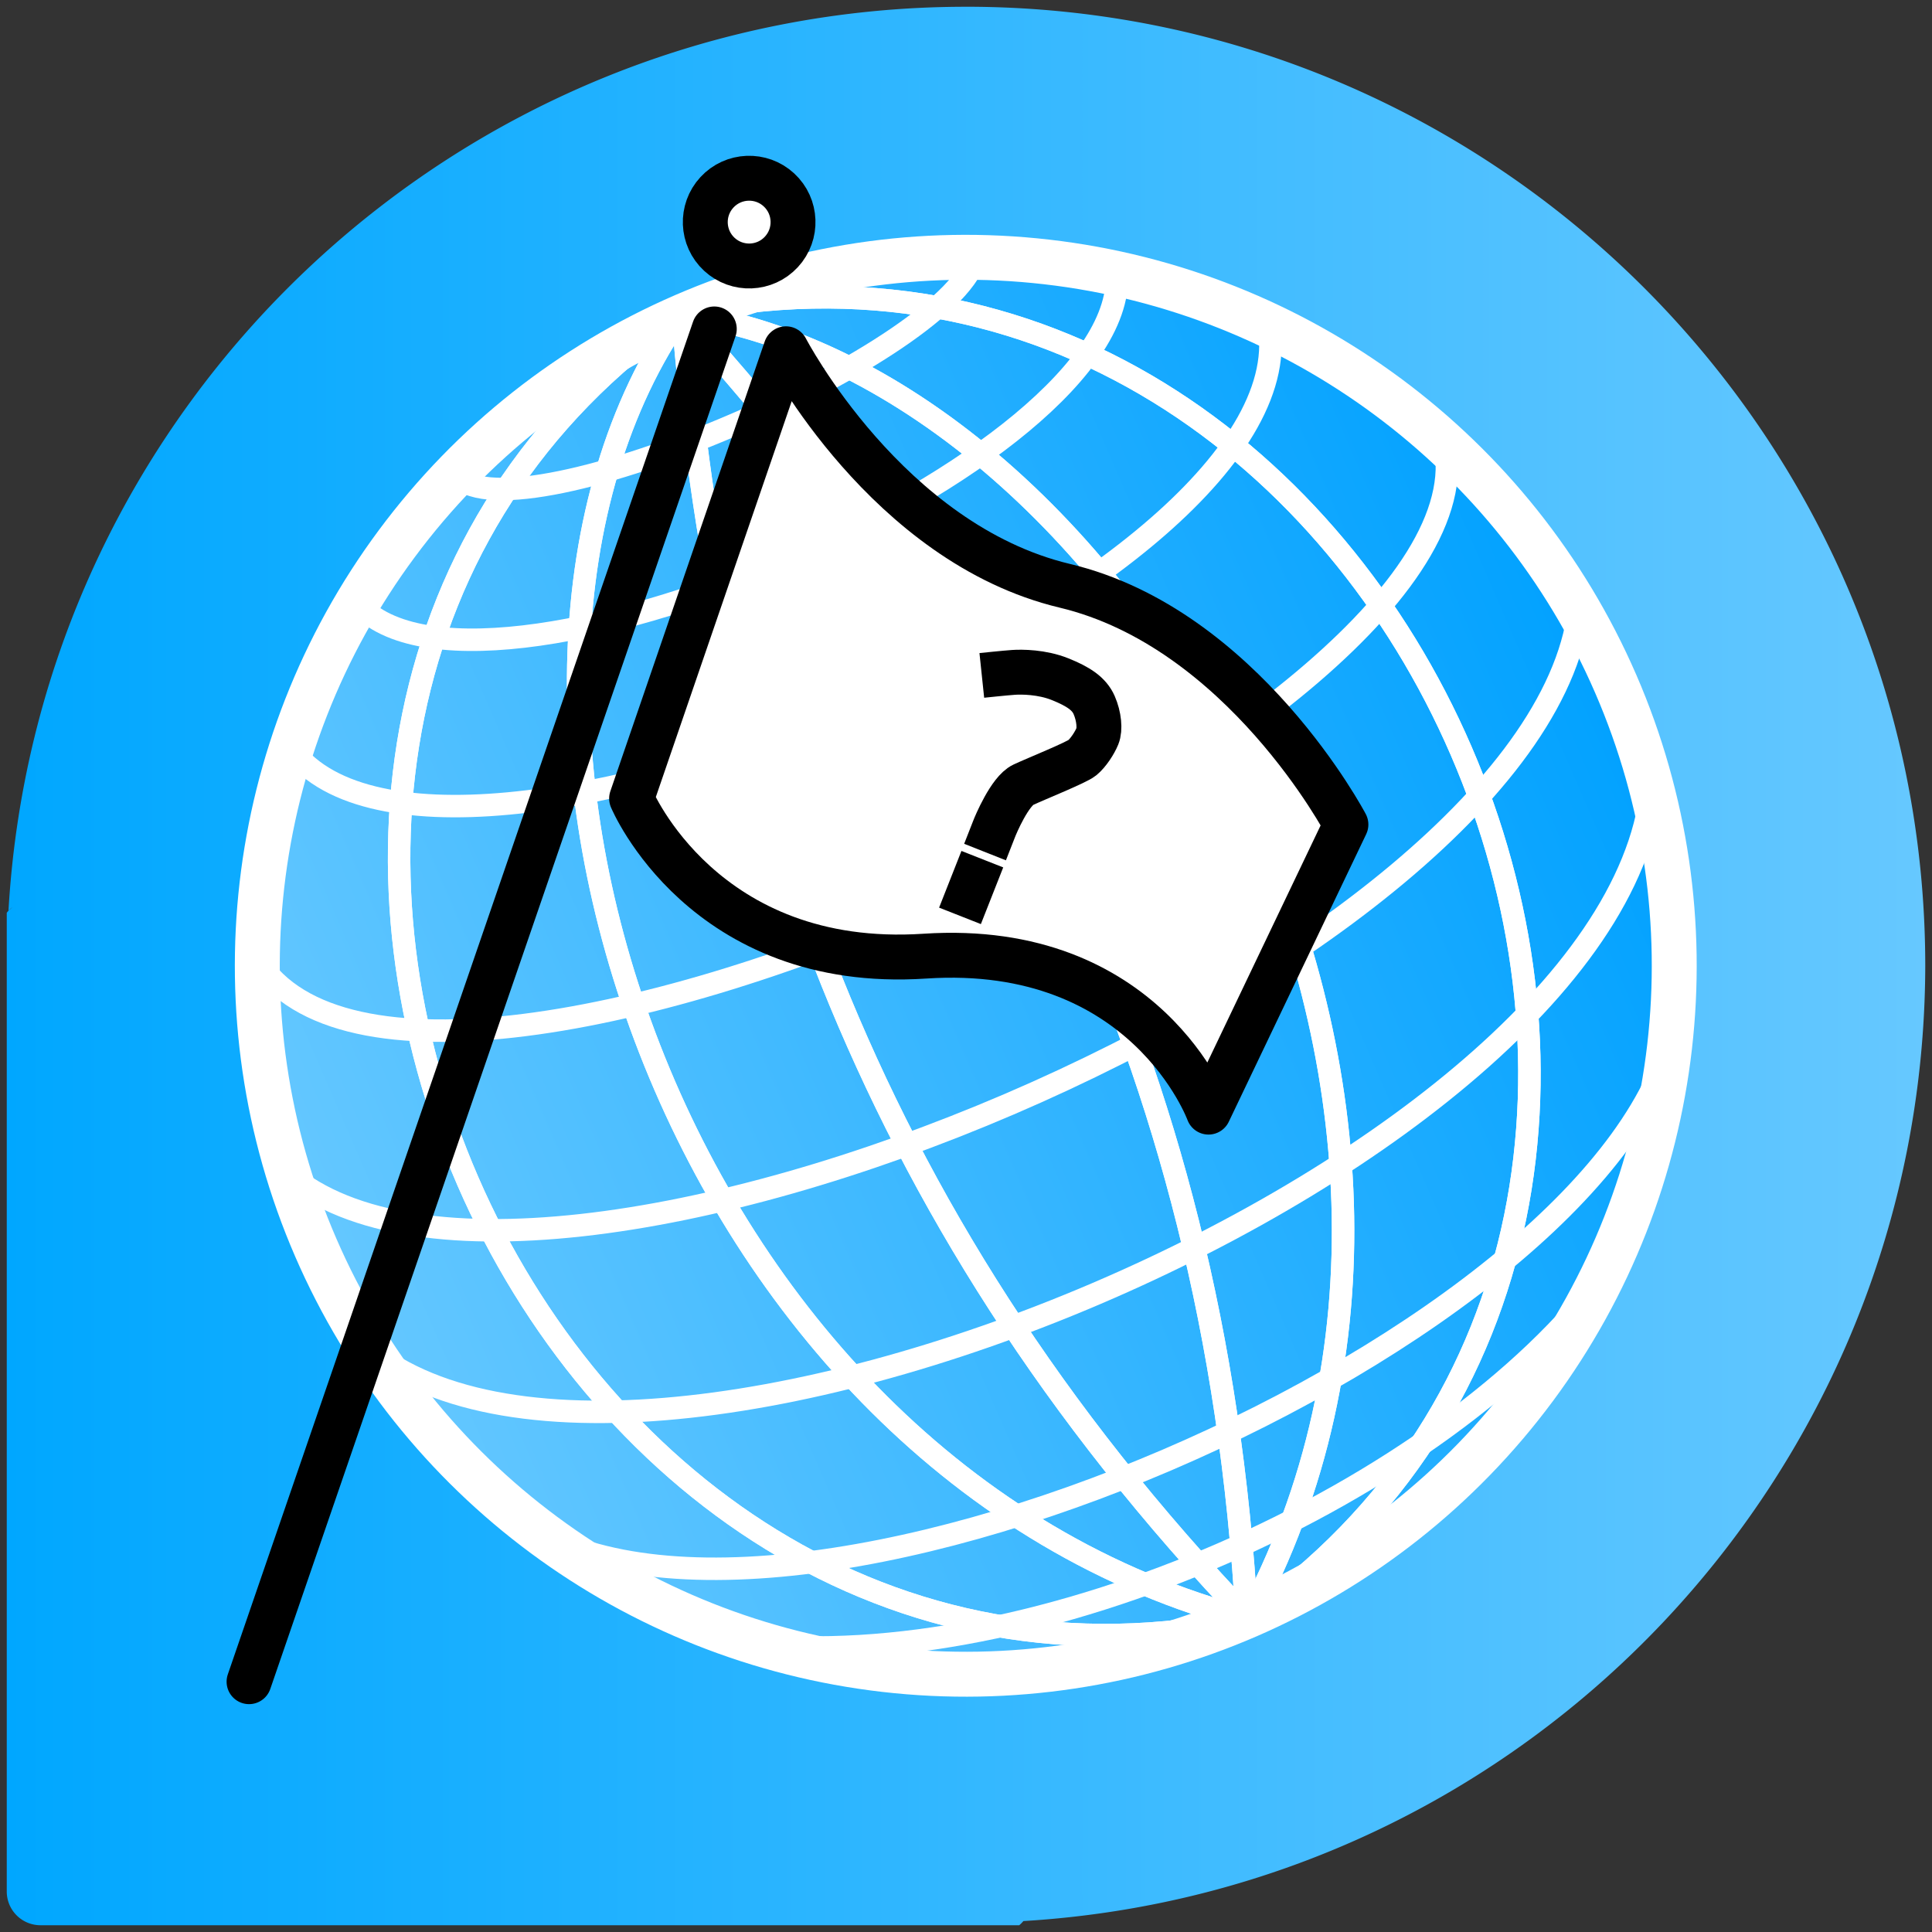 <?xml version="1.0" encoding="UTF-8"?>
<svg width="86px" height="86px" enable-background="new 0 0 86 86" version="1.1" viewBox="0 0 86 86" xml:space="preserve" xmlns="http://www.w3.org/2000/svg" xmlns:cc="http://creativecommons.org/ns#" xmlns:dc="http://purl.org/dc/elements/1.1/" xmlns:rdf="http://www.w3.org/1999/02/22-rdf-syntax-ns#" xmlns:xlink="http://www.w3.org/1999/xlink"><rect x="0" y="0" width="86" height="86" fill="#333333" stroke="none"/><defs><linearGradient id="linearGradient21" x1="-13.251" x2="57.92" y1="56.551" y2="56.551" gradientTransform="matrix(.908 0 0 .908 2.077 5.233)" gradientUnits="userSpaceOnUse"><stop stop-color="#66c8ff" offset="0"/><stop stop-color="#00a1ff" offset="1"/></linearGradient><linearGradient id="linearGradient2" x1=".301" x2="85.699" y1="43" y2="43" gradientUnits="userSpaceOnUse"><stop stop-color="#00a7ff" offset="2e-8"/><stop stop-color="#66c8ff" offset="1"/></linearGradient></defs>


<g fill="url(#linearGradient2)" fill-rule="evenodd" stroke-linecap="round" stroke-linejoin="round"><path d="m1.801 84.199h43.568v-0.168a41.2 41.2 0 0 0 38.83-41.031 41.2 41.2 0 0 0-41.199-41.199 41.2 41.2 0 0 0-41.125 38.83h-0.074v2.369z" color="#000000" style="-inkscape-stroke:none"/><path d="m43 0.301c-22.611 0.004-41.322 17.67-42.623 40.244l0.174-0.164a1.501 1.501 0 0 0-0.25 0.25v43.568a1.501 1.501 0 0 0 1.5 1.5h43.568a1.501 1.501 0 0 0 0.186-0.186c22.487-1.349 40.09-19.97 40.145-42.51a1.501 1.501 0 0 0 0-2e-3 1.501 1.501 0 0 0 0-2e-3c-4.48e-4 -23.564-19.135-42.699-42.699-42.699zm0 3c21.942 4.164e-4 39.698 17.756 39.699 39.697-0.052 21.015-16.436 38.326-37.416 39.535a1.501 1.501 0 0 0-0.156 0.166h-41.826v-41.914a1.501 1.501 0 0 0 0.072-0.068c1.211-21.016 18.576-37.413 39.627-37.416z" color="#000000" style="-inkscape-stroke:none"/></g><circle transform="rotate(-23.44)" cx="22.347" cy="56.556" r="31.764" fill="url(#linearGradient21)" fill-rule="evenodd"/><g transform="matrix(.657 0 0 .657 -30.313 -25.525)" fill="none" stroke="#fff"><circle transform="rotate(-23.44)" cx="60.882" cy="140.06" r="48" stroke-linecap="round" stroke-linejoin="round" stroke-width="3.044"/><g stroke-width="1.522"><path d="m92.373 60.003c2.487 30.702 11.69 60.637 38.401 88.57"/><path d="m92.373 60.003c-41.179 28.426-10.372 99.082 38.401 88.57"/><path d="m92.373 60.003c-17.771 25.296-0.934 78.312 38.401 88.57"/><path d="m92.216 60.071c20.711 22.801 36.27 49.98 38.401 88.57"/><path d="m92.216 60.071c48.896-10.628 79.412 60.155 38.401 88.57"/><path d="m92.216 60.071c30.611 4.319 57.8 52.847 38.401 88.57"/><path d="m92.373 60.003c2.487 30.702 11.69 60.637 38.401 88.57"/><path d="m92.373 60.003c-41.179 28.426-10.372 99.082 38.401 88.57"/><path d="m92.373 60.003c-17.771 25.296-0.934 78.312 38.401 88.57"/><path d="m92.216 60.071c20.711 22.801 36.27 49.98 38.401 88.57"/><path d="m92.216 60.071c48.896-10.628 79.412 60.155 38.401 88.57"/><path d="m92.216 60.071c30.611 4.319 57.8 52.847 38.401 88.57"/><path d="m153.17 79.658c-2.019 24.275-71.727 53.626-87.931 38.317"/><path d="m143.89 68.432c5.47 18.916-70.548 53.383-80.575 35.027"/><path d="m112.31 56.025c-1.224 6.614-31.076 19.383-35.203 15.098"/><path d="m121.79 57.112c1.307 13.072-44.005 32.211-51.622 22.375"/><path d="m132.05 60.576c3.734 17.701-56.869 42.898-66.361 28.743"/><path d="m158.11 91.088c-0.701 26.26-70.547 55.403-87.931 38.317"/><path d="m159.7 107.97c-3.763 21.501-61.922 46.832-78.991 33.434"/><path d="m155.12 124.94c-11.217 15.188-39.014 27.456-58.308 25.28"/></g></g><g transform="matrix(.478 .442 -.442 .478 31.021 -69.473)" stroke-width="3.07"><path d="m128.03 183.56-39.439-89.506" fill="none" stroke="#000" stroke-linecap="round"/><circle cx="85.383" cy="87.073" r="3" fill="#fff" fill-rule="evenodd" stroke="#000" stroke-linecap="round" stroke-linejoin="round"/><g transform="translate(-1.514 .185)"><path d="m107.75 121.28-13.127-29.742s14.097 5.082 25-1.045 25.195-1.065 25.195-1.065l6.452 20.816s-11.04-5.682-21.482 5.339-22.038 5.697-22.038 5.697z" fill="#fff" stroke="#000" stroke-linejoin="round" stroke-width="3.07"/></g><path d="m126.66 108.23 1.51 3.883m-1.704-4.366s-0.484-1.25-0.607-1.553-0.981-2.66-0.6-3.594c0.381-0.934 1.636-3.575 1.71-4.097 0.074-0.522-0.066-1.326-0.243-1.794-0.177-0.468-0.827-1.065-1.607-1.406-0.78-0.34-1.659-0.196-2.915 0.284-1.256 0.48-2.267 1.414-2.648 1.817-0.381 0.403-1.452 1.625-1.452 1.625" fill="none" stroke="#000"/></g></svg>
